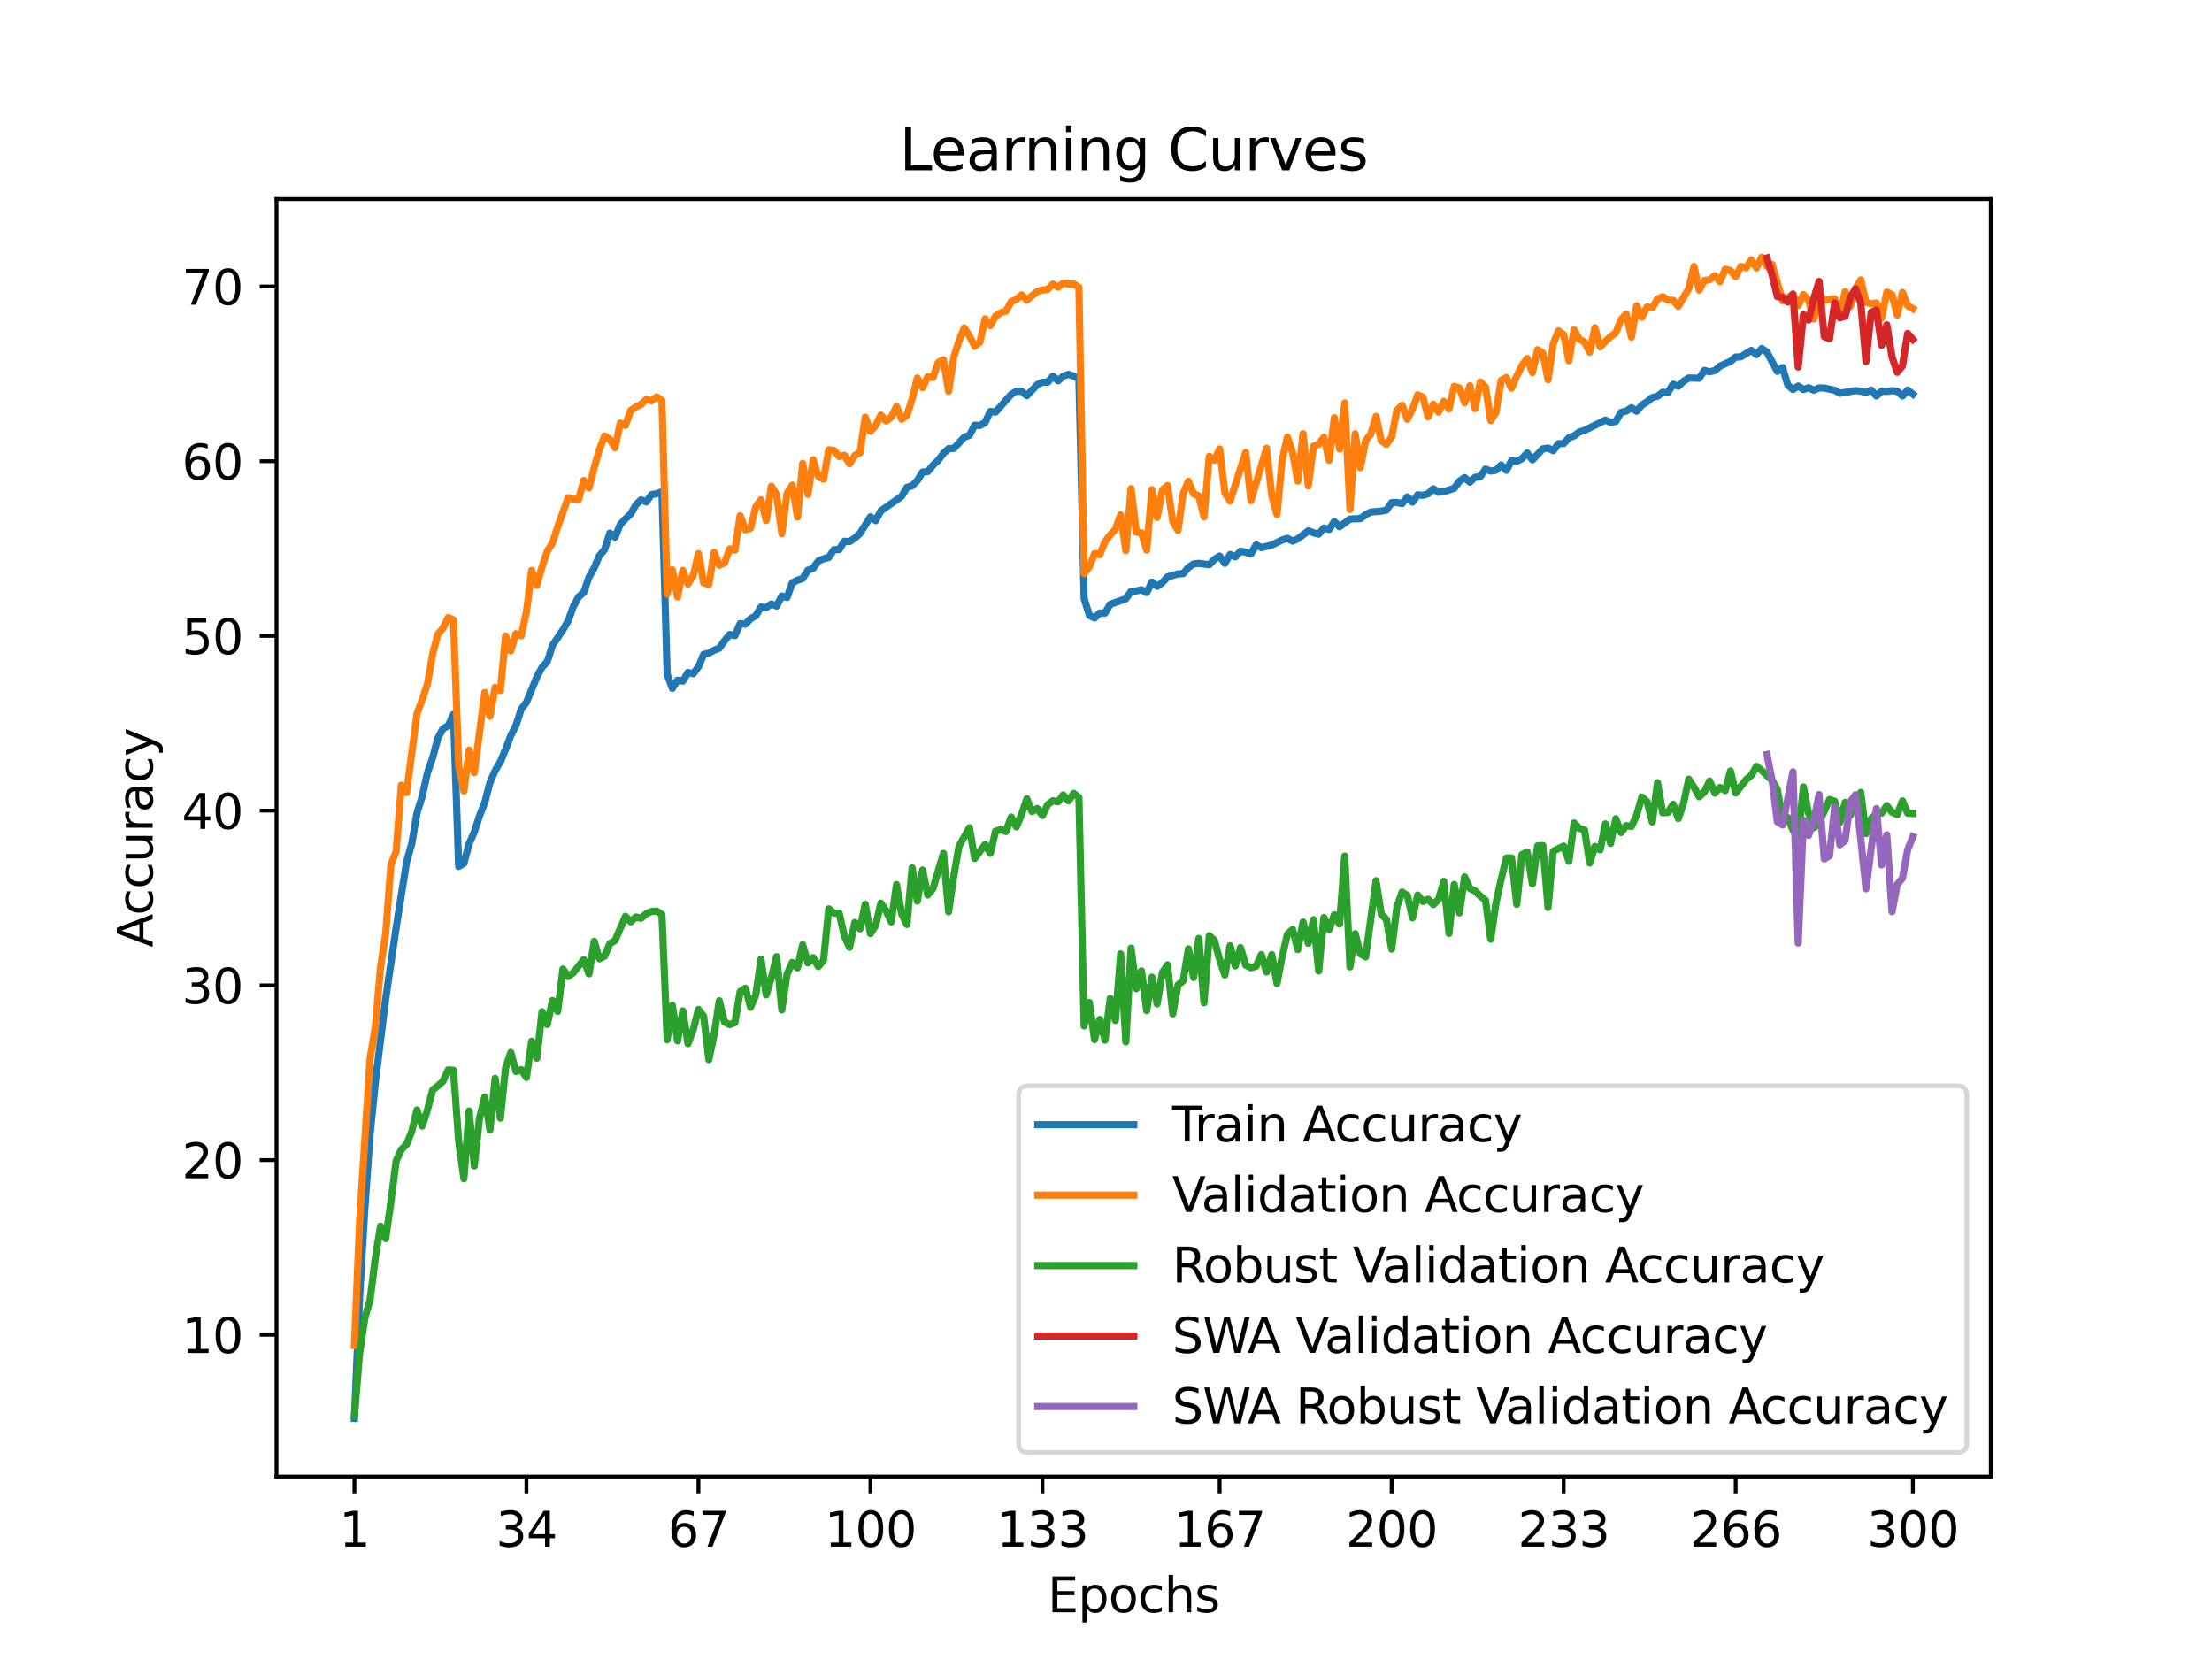 <?xml version="1.0" encoding="utf-8" standalone="no"?>
<!DOCTYPE svg PUBLIC "-//W3C//DTD SVG 1.1//EN"
  "http://www.w3.org/Graphics/SVG/1.1/DTD/svg11.dtd">
<svg xmlns:xlink="http://www.w3.org/1999/xlink" width="460.8pt" height="345.6pt" viewBox="0 0 460.8 345.6" xmlns="http://www.w3.org/2000/svg" version="1.1">
 <defs>
  <style type="text/css">*{stroke-linejoin: round; stroke-linecap: butt}</style>
 </defs>
 <g id="figure_1">
  <g id="patch_1">
   <path d="M 0 345.6 
L 460.8 345.6 
L 460.8 0 
L 0 0 
z
" style="fill: #ffffff"/>
  </g>
  <g id="axes_1">
   <g id="patch_2">
    <path d="M 57.6 307.584 
L 414.72 307.584 
L 414.72 41.472 
L 57.6 41.472 
z
" style="fill: #ffffff"/>
   </g>
   <g id="matplotlib.axis_1">
    <g id="xtick_1">
     <g id="line2d_1">
      <defs>
       <path id="mfd1eb53641" d="M 0 0 
L 0 3.5 
" style="stroke: #000000; stroke-width: 0.8"/>
      </defs>
      <g>
       <use xlink:href="#mfd1eb53641" x="73.833" y="307.584" style="stroke: #000000; stroke-width: 0.8"/>
      </g>
     </g>
     <g id="text_1">
      <!-- 1 -->
      <g transform="translate(70.651 322.182) scale(0.1 -0.1)">
       <defs>
        <path id="DejaVuSans-31" d="M 794 531 
L 1825 531 
L 1825 4091 
L 703 3866 
L 703 4441 
L 1819 4666 
L 2450 4666 
L 2450 531 
L 3481 531 
L 3481 0 
L 794 0 
L 794 531 
z
" transform="scale(0.016)"/>
       </defs>
       <use xlink:href="#DejaVuSans-31"/>
      </g>
     </g>
    </g>
    <g id="xtick_2">
     <g id="line2d_2">
      <g>
       <use xlink:href="#mfd1eb53641" x="109.664" y="307.584" style="stroke: #000000; stroke-width: 0.8"/>
      </g>
     </g>
     <g id="text_2">
      <!-- 34 -->
      <g transform="translate(103.302 322.182) scale(0.1 -0.1)">
       <defs>
        <path id="DejaVuSans-33" d="M 2597 2516 
Q 3050 2419 3304 2112 
Q 3559 1806 3559 1356 
Q 3559 666 3084 287 
Q 2609 -91 1734 -91 
Q 1441 -91 1130 -33 
Q 819 25 488 141 
L 488 750 
Q 750 597 1062 519 
Q 1375 441 1716 441 
Q 2309 441 2620 675 
Q 2931 909 2931 1356 
Q 2931 1769 2642 2001 
Q 2353 2234 1838 2234 
L 1294 2234 
L 1294 2753 
L 1863 2753 
Q 2328 2753 2575 2939 
Q 2822 3125 2822 3475 
Q 2822 3834 2567 4026 
Q 2313 4219 1838 4219 
Q 1578 4219 1281 4162 
Q 984 4106 628 3988 
L 628 4550 
Q 988 4650 1302 4700 
Q 1616 4750 1894 4750 
Q 2613 4750 3031 4423 
Q 3450 4097 3450 3541 
Q 3450 3153 3228 2886 
Q 3006 2619 2597 2516 
z
" transform="scale(0.016)"/>
        <path id="DejaVuSans-34" d="M 2419 4116 
L 825 1625 
L 2419 1625 
L 2419 4116 
z
M 2253 4666 
L 3047 4666 
L 3047 1625 
L 3713 1625 
L 3713 1100 
L 3047 1100 
L 3047 0 
L 2419 0 
L 2419 1100 
L 313 1100 
L 313 1709 
L 2253 4666 
z
" transform="scale(0.016)"/>
       </defs>
       <use xlink:href="#DejaVuSans-33"/>
       <use xlink:href="#DejaVuSans-34" x="63.623"/>
      </g>
     </g>
    </g>
    <g id="xtick_3">
     <g id="line2d_3">
      <g>
       <use xlink:href="#mfd1eb53641" x="145.496" y="307.584" style="stroke: #000000; stroke-width: 0.8"/>
      </g>
     </g>
     <g id="text_3">
      <!-- 67 -->
      <g transform="translate(139.133 322.182) scale(0.1 -0.1)">
       <defs>
        <path id="DejaVuSans-36" d="M 2113 2584 
Q 1688 2584 1439 2293 
Q 1191 2003 1191 1497 
Q 1191 994 1439 701 
Q 1688 409 2113 409 
Q 2538 409 2786 701 
Q 3034 994 3034 1497 
Q 3034 2003 2786 2293 
Q 2538 2584 2113 2584 
z
M 3366 4563 
L 3366 3988 
Q 3128 4100 2886 4159 
Q 2644 4219 2406 4219 
Q 1781 4219 1451 3797 
Q 1122 3375 1075 2522 
Q 1259 2794 1537 2939 
Q 1816 3084 2150 3084 
Q 2853 3084 3261 2657 
Q 3669 2231 3669 1497 
Q 3669 778 3244 343 
Q 2819 -91 2113 -91 
Q 1303 -91 875 529 
Q 447 1150 447 2328 
Q 447 3434 972 4092 
Q 1497 4750 2381 4750 
Q 2619 4750 2861 4703 
Q 3103 4656 3366 4563 
z
" transform="scale(0.016)"/>
        <path id="DejaVuSans-37" d="M 525 4666 
L 3525 4666 
L 3525 4397 
L 1831 0 
L 1172 0 
L 2766 4134 
L 525 4134 
L 525 4666 
z
" transform="scale(0.016)"/>
       </defs>
       <use xlink:href="#DejaVuSans-36"/>
       <use xlink:href="#DejaVuSans-37" x="63.623"/>
      </g>
     </g>
    </g>
    <g id="xtick_4">
     <g id="line2d_4">
      <g>
       <use xlink:href="#mfd1eb53641" x="181.327" y="307.584" style="stroke: #000000; stroke-width: 0.8"/>
      </g>
     </g>
     <g id="text_4">
      <!-- 100 -->
      <g transform="translate(171.783 322.182) scale(0.1 -0.1)">
       <defs>
        <path id="DejaVuSans-30" d="M 2034 4250 
Q 1547 4250 1301 3770 
Q 1056 3291 1056 2328 
Q 1056 1369 1301 889 
Q 1547 409 2034 409 
Q 2525 409 2770 889 
Q 3016 1369 3016 2328 
Q 3016 3291 2770 3770 
Q 2525 4250 2034 4250 
z
M 2034 4750 
Q 2819 4750 3233 4129 
Q 3647 3509 3647 2328 
Q 3647 1150 3233 529 
Q 2819 -91 2034 -91 
Q 1250 -91 836 529 
Q 422 1150 422 2328 
Q 422 3509 836 4129 
Q 1250 4750 2034 4750 
z
" transform="scale(0.016)"/>
       </defs>
       <use xlink:href="#DejaVuSans-31"/>
       <use xlink:href="#DejaVuSans-30" x="63.623"/>
       <use xlink:href="#DejaVuSans-30" x="127.246"/>
      </g>
     </g>
    </g>
    <g id="xtick_5">
     <g id="line2d_5">
      <g>
       <use xlink:href="#mfd1eb53641" x="217.158" y="307.584" style="stroke: #000000; stroke-width: 0.8"/>
      </g>
     </g>
     <g id="text_5">
      <!-- 133 -->
      <g transform="translate(207.615 322.182) scale(0.1 -0.1)">
       <use xlink:href="#DejaVuSans-31"/>
       <use xlink:href="#DejaVuSans-33" x="63.623"/>
       <use xlink:href="#DejaVuSans-33" x="127.246"/>
      </g>
     </g>
    </g>
    <g id="xtick_6">
     <g id="line2d_6">
      <g>
       <use xlink:href="#mfd1eb53641" x="254.076" y="307.584" style="stroke: #000000; stroke-width: 0.8"/>
      </g>
     </g>
     <g id="text_6">
      <!-- 167 -->
      <g transform="translate(244.532 322.182) scale(0.1 -0.1)">
       <use xlink:href="#DejaVuSans-31"/>
       <use xlink:href="#DejaVuSans-36" x="63.623"/>
       <use xlink:href="#DejaVuSans-37" x="127.246"/>
      </g>
     </g>
    </g>
    <g id="xtick_7">
     <g id="line2d_7">
      <g>
       <use xlink:href="#mfd1eb53641" x="289.907" y="307.584" style="stroke: #000000; stroke-width: 0.8"/>
      </g>
     </g>
     <g id="text_7">
      <!-- 200 -->
      <g transform="translate(280.363 322.182) scale(0.1 -0.1)">
       <defs>
        <path id="DejaVuSans-32" d="M 1228 531 
L 3431 531 
L 3431 0 
L 469 0 
L 469 531 
Q 828 903 1448 1529 
Q 2069 2156 2228 2338 
Q 2531 2678 2651 2914 
Q 2772 3150 2772 3378 
Q 2772 3750 2511 3984 
Q 2250 4219 1831 4219 
Q 1534 4219 1204 4116 
Q 875 4013 500 3803 
L 500 4441 
Q 881 4594 1212 4672 
Q 1544 4750 1819 4750 
Q 2544 4750 2975 4387 
Q 3406 4025 3406 3419 
Q 3406 3131 3298 2873 
Q 3191 2616 2906 2266 
Q 2828 2175 2409 1742 
Q 1991 1309 1228 531 
z
" transform="scale(0.016)"/>
       </defs>
       <use xlink:href="#DejaVuSans-32"/>
       <use xlink:href="#DejaVuSans-30" x="63.623"/>
       <use xlink:href="#DejaVuSans-30" x="127.246"/>
      </g>
     </g>
    </g>
    <g id="xtick_8">
     <g id="line2d_8">
      <g>
       <use xlink:href="#mfd1eb53641" x="325.739" y="307.584" style="stroke: #000000; stroke-width: 0.8"/>
      </g>
     </g>
     <g id="text_8">
      <!-- 233 -->
      <g transform="translate(316.195 322.182) scale(0.1 -0.1)">
       <use xlink:href="#DejaVuSans-32"/>
       <use xlink:href="#DejaVuSans-33" x="63.623"/>
       <use xlink:href="#DejaVuSans-33" x="127.246"/>
      </g>
     </g>
    </g>
    <g id="xtick_9">
     <g id="line2d_9">
      <g>
       <use xlink:href="#mfd1eb53641" x="361.57" y="307.584" style="stroke: #000000; stroke-width: 0.8"/>
      </g>
     </g>
     <g id="text_9">
      <!-- 266 -->
      <g transform="translate(352.026 322.182) scale(0.1 -0.1)">
       <use xlink:href="#DejaVuSans-32"/>
       <use xlink:href="#DejaVuSans-36" x="63.623"/>
       <use xlink:href="#DejaVuSans-36" x="127.246"/>
      </g>
     </g>
    </g>
    <g id="xtick_10">
     <g id="line2d_10">
      <g>
       <use xlink:href="#mfd1eb53641" x="398.487" y="307.584" style="stroke: #000000; stroke-width: 0.8"/>
      </g>
     </g>
     <g id="text_10">
      <!-- 300 -->
      <g transform="translate(388.944 322.182) scale(0.1 -0.1)">
       <use xlink:href="#DejaVuSans-33"/>
       <use xlink:href="#DejaVuSans-30" x="63.623"/>
       <use xlink:href="#DejaVuSans-30" x="127.246"/>
      </g>
     </g>
    </g>
    <g id="text_11">
     <!-- Epochs -->
     <g transform="translate(218.244 335.861) scale(0.1 -0.1)">
      <defs>
       <path id="DejaVuSans-45" d="M 628 4666 
L 3578 4666 
L 3578 4134 
L 1259 4134 
L 1259 2753 
L 3481 2753 
L 3481 2222 
L 1259 2222 
L 1259 531 
L 3634 531 
L 3634 0 
L 628 0 
L 628 4666 
z
" transform="scale(0.016)"/>
       <path id="DejaVuSans-70" d="M 1159 525 
L 1159 -1331 
L 581 -1331 
L 581 3500 
L 1159 3500 
L 1159 2969 
Q 1341 3281 1617 3432 
Q 1894 3584 2278 3584 
Q 2916 3584 3314 3078 
Q 3713 2572 3713 1747 
Q 3713 922 3314 415 
Q 2916 -91 2278 -91 
Q 1894 -91 1617 61 
Q 1341 213 1159 525 
z
M 3116 1747 
Q 3116 2381 2855 2742 
Q 2594 3103 2138 3103 
Q 1681 3103 1420 2742 
Q 1159 2381 1159 1747 
Q 1159 1113 1420 752 
Q 1681 391 2138 391 
Q 2594 391 2855 752 
Q 3116 1113 3116 1747 
z
" transform="scale(0.016)"/>
       <path id="DejaVuSans-6f" d="M 1959 3097 
Q 1497 3097 1228 2736 
Q 959 2375 959 1747 
Q 959 1119 1226 758 
Q 1494 397 1959 397 
Q 2419 397 2687 759 
Q 2956 1122 2956 1747 
Q 2956 2369 2687 2733 
Q 2419 3097 1959 3097 
z
M 1959 3584 
Q 2709 3584 3137 3096 
Q 3566 2609 3566 1747 
Q 3566 888 3137 398 
Q 2709 -91 1959 -91 
Q 1206 -91 779 398 
Q 353 888 353 1747 
Q 353 2609 779 3096 
Q 1206 3584 1959 3584 
z
" transform="scale(0.016)"/>
       <path id="DejaVuSans-63" d="M 3122 3366 
L 3122 2828 
Q 2878 2963 2633 3030 
Q 2388 3097 2138 3097 
Q 1578 3097 1268 2742 
Q 959 2388 959 1747 
Q 959 1106 1268 751 
Q 1578 397 2138 397 
Q 2388 397 2633 464 
Q 2878 531 3122 666 
L 3122 134 
Q 2881 22 2623 -34 
Q 2366 -91 2075 -91 
Q 1284 -91 818 406 
Q 353 903 353 1747 
Q 353 2603 823 3093 
Q 1294 3584 2113 3584 
Q 2378 3584 2631 3529 
Q 2884 3475 3122 3366 
z
" transform="scale(0.016)"/>
       <path id="DejaVuSans-68" d="M 3513 2113 
L 3513 0 
L 2938 0 
L 2938 2094 
Q 2938 2591 2744 2837 
Q 2550 3084 2163 3084 
Q 1697 3084 1428 2787 
Q 1159 2491 1159 1978 
L 1159 0 
L 581 0 
L 581 4863 
L 1159 4863 
L 1159 2956 
Q 1366 3272 1645 3428 
Q 1925 3584 2291 3584 
Q 2894 3584 3203 3211 
Q 3513 2838 3513 2113 
z
" transform="scale(0.016)"/>
       <path id="DejaVuSans-73" d="M 2834 3397 
L 2834 2853 
Q 2591 2978 2328 3040 
Q 2066 3103 1784 3103 
Q 1356 3103 1142 2972 
Q 928 2841 928 2578 
Q 928 2378 1081 2264 
Q 1234 2150 1697 2047 
L 1894 2003 
Q 2506 1872 2764 1633 
Q 3022 1394 3022 966 
Q 3022 478 2636 193 
Q 2250 -91 1575 -91 
Q 1294 -91 989 -36 
Q 684 19 347 128 
L 347 722 
Q 666 556 975 473 
Q 1284 391 1588 391 
Q 1994 391 2212 530 
Q 2431 669 2431 922 
Q 2431 1156 2273 1281 
Q 2116 1406 1581 1522 
L 1381 1569 
Q 847 1681 609 1914 
Q 372 2147 372 2553 
Q 372 3047 722 3315 
Q 1072 3584 1716 3584 
Q 2034 3584 2315 3537 
Q 2597 3491 2834 3397 
z
" transform="scale(0.016)"/>
      </defs>
      <use xlink:href="#DejaVuSans-45"/>
      <use xlink:href="#DejaVuSans-70" x="63.184"/>
      <use xlink:href="#DejaVuSans-6f" x="126.66"/>
      <use xlink:href="#DejaVuSans-63" x="187.842"/>
      <use xlink:href="#DejaVuSans-68" x="242.822"/>
      <use xlink:href="#DejaVuSans-73" x="306.201"/>
     </g>
    </g>
   </g>
   <g id="matplotlib.axis_2">
    <g id="ytick_1">
     <g id="line2d_11">
      <defs>
       <path id="m8ebe2303b5" d="M 0 0 
L -3.5 0 
" style="stroke: #000000; stroke-width: 0.8"/>
      </defs>
      <g>
       <use xlink:href="#m8ebe2303b5" x="57.6" y="278.053" style="stroke: #000000; stroke-width: 0.8"/>
      </g>
     </g>
     <g id="text_12">
      <!-- 10 -->
      <g transform="translate(37.875 281.852) scale(0.1 -0.1)">
       <use xlink:href="#DejaVuSans-31"/>
       <use xlink:href="#DejaVuSans-30" x="63.623"/>
      </g>
     </g>
    </g>
    <g id="ytick_2">
     <g id="line2d_12">
      <g>
       <use xlink:href="#m8ebe2303b5" x="57.6" y="241.658" style="stroke: #000000; stroke-width: 0.8"/>
      </g>
     </g>
     <g id="text_13">
      <!-- 20 -->
      <g transform="translate(37.875 245.457) scale(0.1 -0.1)">
       <use xlink:href="#DejaVuSans-32"/>
       <use xlink:href="#DejaVuSans-30" x="63.623"/>
      </g>
     </g>
    </g>
    <g id="ytick_3">
     <g id="line2d_13">
      <g>
       <use xlink:href="#m8ebe2303b5" x="57.6" y="205.263" style="stroke: #000000; stroke-width: 0.8"/>
      </g>
     </g>
     <g id="text_14">
      <!-- 30 -->
      <g transform="translate(37.875 209.062) scale(0.1 -0.1)">
       <use xlink:href="#DejaVuSans-33"/>
       <use xlink:href="#DejaVuSans-30" x="63.623"/>
      </g>
     </g>
    </g>
    <g id="ytick_4">
     <g id="line2d_14">
      <g>
       <use xlink:href="#m8ebe2303b5" x="57.6" y="168.868" style="stroke: #000000; stroke-width: 0.8"/>
      </g>
     </g>
     <g id="text_15">
      <!-- 40 -->
      <g transform="translate(37.875 172.667) scale(0.1 -0.1)">
       <use xlink:href="#DejaVuSans-34"/>
       <use xlink:href="#DejaVuSans-30" x="63.623"/>
      </g>
     </g>
    </g>
    <g id="ytick_5">
     <g id="line2d_15">
      <g>
       <use xlink:href="#m8ebe2303b5" x="57.6" y="132.473" style="stroke: #000000; stroke-width: 0.8"/>
      </g>
     </g>
     <g id="text_16">
      <!-- 50 -->
      <g transform="translate(37.875 136.272) scale(0.1 -0.1)">
       <defs>
        <path id="DejaVuSans-35" d="M 691 4666 
L 3169 4666 
L 3169 4134 
L 1269 4134 
L 1269 2991 
Q 1406 3038 1543 3061 
Q 1681 3084 1819 3084 
Q 2600 3084 3056 2656 
Q 3513 2228 3513 1497 
Q 3513 744 3044 326 
Q 2575 -91 1722 -91 
Q 1428 -91 1123 -41 
Q 819 9 494 109 
L 494 744 
Q 775 591 1075 516 
Q 1375 441 1709 441 
Q 2250 441 2565 725 
Q 2881 1009 2881 1497 
Q 2881 1984 2565 2268 
Q 2250 2553 1709 2553 
Q 1456 2553 1204 2497 
Q 953 2441 691 2322 
L 691 4666 
z
" transform="scale(0.016)"/>
       </defs>
       <use xlink:href="#DejaVuSans-35"/>
       <use xlink:href="#DejaVuSans-30" x="63.623"/>
      </g>
     </g>
    </g>
    <g id="ytick_6">
     <g id="line2d_16">
      <g>
       <use xlink:href="#m8ebe2303b5" x="57.6" y="96.078" style="stroke: #000000; stroke-width: 0.8"/>
      </g>
     </g>
     <g id="text_17">
      <!-- 60 -->
      <g transform="translate(37.875 99.877) scale(0.1 -0.1)">
       <use xlink:href="#DejaVuSans-36"/>
       <use xlink:href="#DejaVuSans-30" x="63.623"/>
      </g>
     </g>
    </g>
    <g id="ytick_7">
     <g id="line2d_17">
      <g>
       <use xlink:href="#m8ebe2303b5" x="57.6" y="59.682" style="stroke: #000000; stroke-width: 0.8"/>
      </g>
     </g>
     <g id="text_18">
      <!-- 70 -->
      <g transform="translate(37.875 63.482) scale(0.1 -0.1)">
       <use xlink:href="#DejaVuSans-37"/>
       <use xlink:href="#DejaVuSans-30" x="63.623"/>
      </g>
     </g>
    </g>
    <g id="text_19">
     <!-- Accuracy -->
     <g transform="translate(31.795 197.356) rotate(-90) scale(0.1 -0.1)">
      <defs>
       <path id="DejaVuSans-41" d="M 2188 4044 
L 1331 1722 
L 3047 1722 
L 2188 4044 
z
M 1831 4666 
L 2547 4666 
L 4325 0 
L 3669 0 
L 3244 1197 
L 1141 1197 
L 716 0 
L 50 0 
L 1831 4666 
z
" transform="scale(0.016)"/>
       <path id="DejaVuSans-75" d="M 544 1381 
L 544 3500 
L 1119 3500 
L 1119 1403 
Q 1119 906 1312 657 
Q 1506 409 1894 409 
Q 2359 409 2629 706 
Q 2900 1003 2900 1516 
L 2900 3500 
L 3475 3500 
L 3475 0 
L 2900 0 
L 2900 538 
Q 2691 219 2414 64 
Q 2138 -91 1772 -91 
Q 1169 -91 856 284 
Q 544 659 544 1381 
z
M 1991 3584 
L 1991 3584 
z
" transform="scale(0.016)"/>
       <path id="DejaVuSans-72" d="M 2631 2963 
Q 2534 3019 2420 3045 
Q 2306 3072 2169 3072 
Q 1681 3072 1420 2755 
Q 1159 2438 1159 1844 
L 1159 0 
L 581 0 
L 581 3500 
L 1159 3500 
L 1159 2956 
Q 1341 3275 1631 3429 
Q 1922 3584 2338 3584 
Q 2397 3584 2469 3576 
Q 2541 3569 2628 3553 
L 2631 2963 
z
" transform="scale(0.016)"/>
       <path id="DejaVuSans-61" d="M 2194 1759 
Q 1497 1759 1228 1600 
Q 959 1441 959 1056 
Q 959 750 1161 570 
Q 1363 391 1709 391 
Q 2188 391 2477 730 
Q 2766 1069 2766 1631 
L 2766 1759 
L 2194 1759 
z
M 3341 1997 
L 3341 0 
L 2766 0 
L 2766 531 
Q 2569 213 2275 61 
Q 1981 -91 1556 -91 
Q 1019 -91 701 211 
Q 384 513 384 1019 
Q 384 1609 779 1909 
Q 1175 2209 1959 2209 
L 2766 2209 
L 2766 2266 
Q 2766 2663 2505 2880 
Q 2244 3097 1772 3097 
Q 1472 3097 1187 3025 
Q 903 2953 641 2809 
L 641 3341 
Q 956 3463 1253 3523 
Q 1550 3584 1831 3584 
Q 2591 3584 2966 3190 
Q 3341 2797 3341 1997 
z
" transform="scale(0.016)"/>
       <path id="DejaVuSans-79" d="M 2059 -325 
Q 1816 -950 1584 -1140 
Q 1353 -1331 966 -1331 
L 506 -1331 
L 506 -850 
L 844 -850 
Q 1081 -850 1212 -737 
Q 1344 -625 1503 -206 
L 1606 56 
L 191 3500 
L 800 3500 
L 1894 763 
L 2988 3500 
L 3597 3500 
L 2059 -325 
z
" transform="scale(0.016)"/>
      </defs>
      <use xlink:href="#DejaVuSans-41"/>
      <use xlink:href="#DejaVuSans-63" x="66.658"/>
      <use xlink:href="#DejaVuSans-63" x="121.639"/>
      <use xlink:href="#DejaVuSans-75" x="176.619"/>
      <use xlink:href="#DejaVuSans-72" x="239.998"/>
      <use xlink:href="#DejaVuSans-61" x="281.111"/>
      <use xlink:href="#DejaVuSans-63" x="342.391"/>
      <use xlink:href="#DejaVuSans-79" x="397.371"/>
     </g>
    </g>
   </g>
   <g id="line2d_18">
    <path d="M 73.833 295.488 
L 74.919 269.932 
L 76.004 251.663 
L 77.09 236.328 
L 78.176 225.522 
L 80.348 208.006 
L 82.519 193.265 
L 84.691 179.582 
L 85.777 175.749 
L 86.862 169.358 
L 87.948 165.907 
L 89.034 161.019 
L 90.12 157.859 
L 91.206 153.812 
L 92.291 151.777 
L 93.377 151.191 
L 94.463 148.832 
L 95.549 180.503 
L 96.635 179.859 
L 97.72 175.786 
L 98.806 173.329 
L 99.892 169.962 
L 100.978 167.21 
L 102.064 162.999 
L 103.149 160.531 
L 104.235 158.678 
L 105.321 156.119 
L 106.407 153.229 
L 107.493 151.104 
L 108.578 147.737 
L 109.664 146.321 
L 111.836 141.025 
L 112.922 139.008 
L 114.007 137.84 
L 115.093 134.462 
L 117.265 131.208 
L 118.351 129.355 
L 119.436 126.374 
L 120.522 124.343 
L 121.608 123.404 
L 122.694 120.237 
L 123.78 118.308 
L 124.865 115.753 
L 125.951 114.501 
L 127.037 111.054 
L 128.123 111.909 
L 129.209 109.259 
L 130.294 108.087 
L 131.38 107.086 
L 132.466 105.171 
L 133.552 104.116 
L 134.638 104.567 
L 135.723 103.038 
L 136.809 102.86 
L 137.895 102.427 
L 138.981 140.479 
L 140.067 143.398 
L 141.152 141.705 
L 142.238 141.88 
L 143.324 140.086 
L 144.41 140.348 
L 145.496 138.921 
L 146.581 136.329 
L 147.667 136.067 
L 148.753 135.466 
L 149.839 135.026 
L 150.925 133.49 
L 152.01 132.176 
L 153.096 132.416 
L 154.182 129.908 
L 155.268 130.028 
L 156.354 128.889 
L 157.439 128.289 
L 158.525 126.454 
L 159.611 126.56 
L 160.697 125.821 
L 161.783 126.25 
L 162.868 124.161 
L 163.954 124.467 
L 165.04 121.409 
L 166.126 120.878 
L 167.212 120.506 
L 168.297 118.799 
L 169.383 118.384 
L 170.469 116.877 
L 171.555 116.408 
L 172.641 116.139 
L 173.726 114.519 
L 174.812 114.482 
L 175.898 112.761 
L 176.984 112.815 
L 178.07 112.106 
L 179.155 111.115 
L 181.327 107.661 
L 182.413 108.466 
L 183.499 106.427 
L 187.842 103.388 
L 188.928 101.532 
L 190.013 101.193 
L 191.099 100.105 
L 192.185 98.343 
L 193.271 98.234 
L 194.357 96.913 
L 195.442 95.908 
L 196.528 94.448 
L 197.614 93.455 
L 198.7 93.411 
L 200.871 91.081 
L 201.957 90.674 
L 203.043 88.581 
L 204.129 88.639 
L 205.215 88.024 
L 206.3 85.723 
L 207.386 85.847 
L 210.644 82.175 
L 211.729 81.501 
L 212.815 81.512 
L 213.901 82.429 
L 216.073 80.136 
L 217.158 79.623 
L 218.244 79.619 
L 219.33 78.367 
L 220.416 79.328 
L 221.502 78.349 
L 222.587 77.992 
L 223.673 78.345 
L 224.759 78.844 
L 225.845 124.696 
L 226.931 128.194 
L 228.016 128.733 
L 229.102 127.713 
L 230.188 127.717 
L 231.274 125.886 
L 234.531 124.74 
L 235.617 123.2 
L 236.703 123.102 
L 237.789 122.847 
L 238.875 123.447 
L 239.96 121.267 
L 241.046 122.133 
L 242.132 121.373 
L 243.218 120.168 
L 245.389 119.56 
L 246.475 119.498 
L 247.561 118.21 
L 248.647 117.493 
L 249.733 117.358 
L 251.904 117.642 
L 252.99 116.524 
L 254.076 115.833 
L 255.162 117.351 
L 256.247 115.512 
L 257.333 116.004 
L 258.419 114.821 
L 259.505 115.047 
L 260.591 115.421 
L 261.676 113.492 
L 262.762 114.086 
L 264.934 113.547 
L 267.105 112.488 
L 268.191 112.146 
L 269.277 112.728 
L 270.363 112.244 
L 272.534 110.591 
L 273.62 110.995 
L 274.706 111.272 
L 275.792 109.991 
L 276.878 110.293 
L 277.963 108.651 
L 279.049 109.736 
L 281.221 108.131 
L 283.392 108.04 
L 284.478 107.224 
L 285.564 106.671 
L 287.736 106.482 
L 288.821 106.26 
L 289.907 104.709 
L 290.993 104.673 
L 292.079 104.917 
L 293.165 103.534 
L 294.25 104.593 
L 295.336 103.071 
L 296.422 103.191 
L 297.508 102.864 
L 298.594 101.83 
L 299.679 102.551 
L 300.765 102.42 
L 302.937 101.724 
L 304.023 100.247 
L 305.108 99.497 
L 306.194 100.432 
L 307.28 99.442 
L 308.366 99.311 
L 309.452 97.71 
L 310.537 98.132 
L 311.623 97.975 
L 312.709 96.869 
L 313.795 97.983 
L 314.881 95.977 
L 315.966 96.104 
L 317.052 95.537 
L 318.138 94.372 
L 319.224 95.799 
L 321.395 93.509 
L 322.481 93.338 
L 323.567 93.88 
L 324.653 92.428 
L 325.739 92.399 
L 326.824 91.198 
L 327.91 90.805 
L 328.996 89.989 
L 330.082 89.655 
L 334.425 87.514 
L 335.511 87.987 
L 336.597 87.791 
L 337.682 85.92 
L 338.768 85.636 
L 339.854 84.926 
L 340.94 85.669 
L 342.026 84.38 
L 343.111 83.7 
L 344.197 82.815 
L 345.283 82.56 
L 346.369 81.709 
L 347.455 81.763 
L 348.54 80.023 
L 349.626 80.46 
L 350.712 79.434 
L 351.798 78.738 
L 353.969 78.8 
L 355.055 77.17 
L 356.141 77.454 
L 357.227 77.195 
L 358.313 76.267 
L 360.484 75.288 
L 361.57 74.381 
L 362.656 74.334 
L 364.827 72.995 
L 365.913 73.879 
L 366.999 72.605 
L 368.085 73.359 
L 370.256 77.37 
L 371.342 76.576 
L 372.428 80.198 
L 373.514 81.141 
L 374.6 80.409 
L 375.685 81.152 
L 376.771 80.762 
L 377.857 81.29 
L 378.943 80.813 
L 380.029 80.835 
L 382.2 81.301 
L 383.286 81.923 
L 386.543 81.366 
L 387.629 81.494 
L 388.715 81.763 
L 389.801 81.254 
L 390.887 82.48 
L 391.972 81.494 
L 393.058 81.548 
L 394.144 81.37 
L 395.23 81.516 
L 396.316 82.498 
L 397.401 81.254 
L 398.487 82.102 
L 398.487 82.102 
" clip-path="url(#pb32f7c7b24)" style="fill: none; stroke: #1f77b4; stroke-width: 1.5; stroke-linecap: square"/>
   </g>
   <g id="line2d_19">
    <path d="M 73.833 280.273 
L 74.919 254.178 
L 77.09 220.476 
L 78.176 213.998 
L 79.262 201.514 
L 80.348 194.417 
L 81.433 180.187 
L 82.519 177.348 
L 83.605 163.554 
L 84.691 165.119 
L 86.862 148.705 
L 87.948 145.757 
L 89.034 142.481 
L 90.12 136.258 
L 91.206 132.145 
L 92.291 130.835 
L 93.377 128.651 
L 94.463 129.124 
L 95.549 159.478 
L 96.635 164.792 
L 97.72 156.275 
L 98.806 160.934 
L 100.978 144.265 
L 102.064 149.214 
L 103.149 143.173 
L 104.235 143.864 
L 105.321 132.473 
L 106.407 135.603 
L 107.493 132 
L 108.578 132.436 
L 109.664 127.45 
L 110.75 118.824 
L 111.836 121.918 
L 112.922 118.06 
L 114.007 114.821 
L 115.093 113.11 
L 116.179 109.726 
L 118.351 103.684 
L 119.436 103.975 
L 120.522 104.084 
L 121.608 100.081 
L 122.694 101.646 
L 123.78 97.424 
L 124.865 93.675 
L 125.951 90.8 
L 127.037 91.528 
L 128.123 93.275 
L 129.209 88.143 
L 130.294 88.617 
L 131.38 85.523 
L 132.466 84.759 
L 133.552 84.249 
L 134.638 83.194 
L 135.723 83.485 
L 136.809 82.684 
L 137.895 83.448 
L 138.981 123.738 
L 140.067 118.715 
L 141.152 124.357 
L 142.238 118.824 
L 143.324 121.663 
L 144.41 119.844 
L 145.496 115.331 
L 146.581 121.409 
L 147.667 121.736 
L 148.753 115.076 
L 149.839 117.733 
L 150.925 117.259 
L 152.01 114.348 
L 153.096 114.603 
L 154.182 107.433 
L 155.268 110.381 
L 156.354 110.017 
L 157.439 105.577 
L 158.525 104.121 
L 159.611 108.415 
L 160.697 101.282 
L 161.783 103.065 
L 162.868 111.181 
L 163.954 102.774 
L 165.04 101.064 
L 166.126 107.724 
L 167.212 96.551 
L 168.297 102.993 
L 169.383 95.786 
L 170.469 99.244 
L 171.555 99.826 
L 172.641 93.712 
L 173.726 93.821 
L 174.812 95.095 
L 175.898 94.84 
L 176.984 96.623 
L 178.07 94.876 
L 179.155 94.294 
L 180.241 86.906 
L 181.327 89.854 
L 182.413 88.653 
L 183.499 86.469 
L 184.584 87.707 
L 185.67 86.906 
L 186.756 84.686 
L 187.842 87.343 
L 188.928 86.506 
L 190.013 83.121 
L 191.099 78.753 
L 192.185 80.755 
L 193.271 78.462 
L 194.357 78.644 
L 195.442 75.514 
L 196.528 74.968 
L 197.614 81.519 
L 198.7 74.35 
L 199.786 71.001 
L 200.871 68.308 
L 201.957 70.019 
L 203.043 72.13 
L 204.129 71.292 
L 205.215 66.415 
L 206.3 67.835 
L 207.386 65.87 
L 208.472 65.142 
L 209.558 64.814 
L 210.644 62.849 
L 211.729 62.376 
L 212.815 61.429 
L 213.901 62.521 
L 216.073 60.738 
L 217.158 60.41 
L 218.244 60.301 
L 219.33 59.173 
L 220.416 59.828 
L 221.502 58.954 
L 222.587 59.173 
L 223.673 59.173 
L 224.759 59.828 
L 225.845 119.516 
L 226.931 118.06 
L 228.016 115.331 
L 229.102 115.549 
L 230.188 112.856 
L 231.274 111.436 
L 232.36 110.235 
L 233.445 107.251 
L 234.531 114.712 
L 235.617 101.792 
L 236.703 110.854 
L 237.789 111 
L 238.875 114.603 
L 239.96 102.01 
L 241.046 107.797 
L 242.132 102.119 
L 243.218 101.136 
L 244.304 108.597 
L 245.389 110.49 
L 246.475 102.811 
L 247.561 100.263 
L 248.647 102.883 
L 249.733 103.32 
L 250.818 107.688 
L 251.904 95.058 
L 252.99 95.896 
L 254.076 93.53 
L 255.162 102.701 
L 256.247 104.376 
L 259.505 94.258 
L 260.591 104.303 
L 262.762 96.987 
L 263.848 93.384 
L 264.934 103.284 
L 266.02 107.178 
L 267.105 95.75 
L 268.191 91.055 
L 269.277 94.294 
L 270.363 100.227 
L 271.449 90.327 
L 272.534 101.209 
L 273.62 92.948 
L 274.706 92.547 
L 275.792 91.091 
L 276.878 95.896 
L 277.963 87.015 
L 279.049 93.53 
L 280.135 83.922 
L 281.221 106.123 
L 282.307 90.363 
L 283.392 97.424 
L 284.478 91.819 
L 285.564 90.4 
L 286.65 86.76 
L 287.736 91.819 
L 288.821 92.584 
L 289.907 91.055 
L 290.993 85.487 
L 292.079 84.431 
L 293.165 87.343 
L 294.25 85.195 
L 295.336 82.247 
L 296.422 82.757 
L 297.508 86.833 
L 298.594 84.213 
L 299.679 85.85 
L 300.765 83.594 
L 301.851 85.195 
L 302.937 80.464 
L 304.023 80.828 
L 305.108 83.885 
L 306.194 80.355 
L 307.28 85.123 
L 308.366 79.591 
L 309.452 80.61 
L 310.537 87.597 
L 311.623 85.96 
L 312.709 79.263 
L 313.795 78.644 
L 314.881 80.864 
L 315.966 78.353 
L 317.052 76.133 
L 318.138 74.677 
L 319.224 77.625 
L 320.31 72.857 
L 321.395 73.549 
L 322.481 79.117 
L 323.567 71.62 
L 324.653 68.927 
L 325.739 69.727 
L 326.824 75.15 
L 327.91 68.708 
L 328.996 70.674 
L 330.082 71.22 
L 331.168 73.367 
L 332.253 68.272 
L 333.339 72.275 
L 334.425 71.11 
L 335.511 70.128 
L 336.597 69.327 
L 337.682 66.597 
L 338.768 65.396 
L 339.854 70.237 
L 340.94 63.722 
L 342.026 66.088 
L 343.111 63.941 
L 344.197 64.123 
L 345.283 62.303 
L 346.369 61.793 
L 347.455 62.521 
L 348.54 62.558 
L 349.626 63.831 
L 351.798 60.119 
L 352.884 55.497 
L 353.969 60.447 
L 355.055 58.409 
L 356.141 58.299 
L 357.227 57.426 
L 358.313 58.7 
L 359.398 56.079 
L 360.484 56.37 
L 361.57 57.608 
L 362.656 55.497 
L 363.742 55.788 
L 364.827 54.15 
L 365.913 55.824 
L 366.999 53.568 
L 368.085 55.461 
L 369.171 55.097 
L 371.342 62.667 
L 373.514 61.32 
L 374.6 63.649 
L 375.685 61.357 
L 376.771 62.594 
L 377.857 66.452 
L 378.943 61.175 
L 380.029 62.558 
L 382.2 62.266 
L 383.286 65.87 
L 384.372 60.738 
L 385.458 63.831 
L 386.543 60.083 
L 387.629 58.299 
L 388.715 62.958 
L 389.801 63.285 
L 390.887 63.104 
L 391.972 66.234 
L 393.058 60.847 
L 394.144 61.393 
L 395.23 65.651 
L 396.316 60.92 
L 397.401 63.686 
L 398.487 64.305 
L 398.487 64.305 
" clip-path="url(#pb32f7c7b24)" style="fill: none; stroke: #ff7f0e; stroke-width: 1.5; stroke-linecap: square"/>
   </g>
   <g id="line2d_20">
    <path d="M 73.833 294.895 
L 74.919 281.793 
L 76.004 274.564 
L 77.09 270.799 
L 78.176 262.115 
L 79.262 255.438 
L 80.348 258.023 
L 81.433 250.393 
L 82.519 241.859 
L 83.605 239.474 
L 84.691 238.395 
L 85.777 235.684 
L 86.862 231.216 
L 87.948 234.58 
L 89.034 231.242 
L 90.12 227.075 
L 91.206 226.221 
L 92.291 225.217 
L 93.377 222.883 
L 94.463 222.958 
L 95.549 237.717 
L 96.635 245.549 
L 97.72 231.442 
L 98.806 242.888 
L 99.892 232.873 
L 100.978 228.531 
L 102.064 235.408 
L 103.149 224.64 
L 104.235 232.923 
L 105.321 222.456 
L 106.407 219.244 
L 107.493 223.209 
L 108.578 222.833 
L 109.664 224.439 
L 110.75 216.909 
L 111.836 220.448 
L 112.922 210.76 
L 114.007 213.42 
L 115.093 208.426 
L 116.179 210.685 
L 117.265 201.874 
L 118.351 203.431 
L 119.436 202.627 
L 121.608 199.917 
L 122.694 202.878 
L 123.78 196.101 
L 124.865 199.741 
L 125.951 199.164 
L 127.037 196.578 
L 128.123 195.926 
L 130.294 190.881 
L 131.38 192.035 
L 132.466 191.031 
L 133.552 191.282 
L 134.638 190.353 
L 135.723 189.877 
L 136.809 189.801 
L 137.895 190.529 
L 138.981 216.583 
L 140.067 209.43 
L 141.152 216.834 
L 142.238 210.584 
L 143.324 217.411 
L 144.41 214.525 
L 145.496 210.283 
L 146.581 211.714 
L 147.667 220.75 
L 148.753 215.629 
L 149.839 208.476 
L 150.925 212.893 
L 152.01 213.446 
L 153.096 213.019 
L 154.182 206.568 
L 155.268 205.865 
L 156.354 209.831 
L 157.439 207.271 
L 158.525 199.816 
L 159.611 207.246 
L 160.697 203.631 
L 161.783 199.289 
L 162.868 210.383 
L 163.954 202.929 
L 165.04 200.494 
L 166.126 201.623 
L 167.212 196.804 
L 168.297 200.594 
L 169.383 199.49 
L 170.469 201.347 
L 171.555 200.042 
L 172.641 189.324 
L 173.726 190.203 
L 174.812 190.228 
L 175.898 195.022 
L 176.984 197.356 
L 178.07 192.161 
L 179.155 193.491 
L 180.241 188.371 
L 181.327 194.495 
L 182.413 192.788 
L 183.499 188.145 
L 184.584 189.751 
L 185.67 192.06 
L 186.756 184.279 
L 187.842 190.379 
L 188.928 192.587 
L 190.013 180.79 
L 191.099 187.718 
L 192.185 181.242 
L 193.271 186.438 
L 194.357 185.133 
L 196.528 177.778 
L 197.614 189.952 
L 198.7 182.397 
L 199.786 176.247 
L 201.957 172.432 
L 203.043 178.858 
L 205.215 175.921 
L 206.3 177.778 
L 207.386 173.16 
L 208.472 172.808 
L 209.558 173.235 
L 210.644 170.198 
L 211.729 172.256 
L 212.815 169.671 
L 213.901 166.408 
L 214.987 169.069 
L 216.073 168.416 
L 217.158 169.897 
L 218.244 167.613 
L 219.33 166.81 
L 220.416 167.035 
L 221.502 165.605 
L 222.587 166.835 
L 223.673 165.278 
L 224.759 166.107 
L 225.845 213.722 
L 226.931 208.827 
L 228.016 216.583 
L 229.102 212.366 
L 230.188 216.683 
L 231.274 207.999 
L 232.36 212.592 
L 233.445 198.712 
L 234.531 217.06 
L 235.617 197.507 
L 236.703 205.966 
L 237.789 202.251 
L 238.875 210.534 
L 239.96 203.556 
L 241.046 209.128 
L 242.132 202.627 
L 243.218 200.996 
L 244.304 211.212 
L 245.389 205.188 
L 246.475 204.334 
L 247.561 197.658 
L 248.647 203.631 
L 249.733 195.499 
L 250.818 208.902 
L 251.904 194.922 
L 252.99 195.901 
L 254.076 199.942 
L 255.162 203.129 
L 256.247 197.005 
L 257.333 201.222 
L 258.419 197.407 
L 259.505 201.046 
L 260.591 201.598 
L 261.676 201.272 
L 262.762 198.862 
L 263.848 202.477 
L 264.934 198.862 
L 266.02 204.886 
L 267.105 199.239 
L 268.191 194.646 
L 269.277 193.616 
L 270.363 197.808 
L 271.449 192.06 
L 272.534 196.503 
L 273.62 191.583 
L 274.706 202.276 
L 275.792 191.132 
L 276.878 193.667 
L 277.963 190.554 
L 279.049 192.487 
L 280.135 178.331 
L 281.221 201.423 
L 282.307 194.495 
L 283.392 198.712 
L 284.478 199.339 
L 286.65 183.476 
L 287.736 190.404 
L 288.821 191.558 
L 289.907 197.708 
L 290.993 188.973 
L 292.079 185.835 
L 293.165 186.538 
L 294.25 191.207 
L 295.336 186.463 
L 296.422 187.793 
L 297.508 187.341 
L 298.594 188.446 
L 299.679 187.367 
L 300.765 183.602 
L 301.851 194.445 
L 302.937 184.254 
L 304.023 190.178 
L 305.108 182.673 
L 306.194 185.082 
L 307.28 185.61 
L 308.366 186.664 
L 309.452 187.542 
L 310.537 195.65 
L 311.623 188.22 
L 312.709 183.175 
L 313.795 178.757 
L 314.881 178.732 
L 315.966 188.396 
L 317.052 178.029 
L 318.138 177.477 
L 319.224 184.154 
L 320.31 176.222 
L 321.395 176.147 
L 322.481 189.048 
L 323.567 177.327 
L 325.739 176.247 
L 326.824 179.41 
L 327.91 171.428 
L 328.996 172.557 
L 330.082 172.884 
L 331.168 179.786 
L 332.253 176.323 
L 333.339 177.05 
L 334.425 171.629 
L 335.511 175.695 
L 336.597 170.549 
L 337.682 173.436 
L 338.768 172.005 
L 339.854 172.181 
L 340.94 169.822 
L 342.026 166.031 
L 343.111 167.01 
L 344.197 171.227 
L 345.283 163.045 
L 346.369 169.32 
L 347.455 169.244 
L 348.54 167.537 
L 349.626 170.524 
L 350.712 167.337 
L 351.798 162.317 
L 352.884 163.998 
L 353.969 165.981 
L 355.055 164.977 
L 356.141 162.693 
L 357.227 165.228 
L 358.313 164.049 
L 359.398 164.701 
L 360.484 160.61 
L 361.57 165.203 
L 363.742 162.442 
L 364.827 161.513 
L 365.913 159.656 
L 366.999 160.484 
L 368.085 161.589 
L 369.171 162.517 
L 370.256 164.5 
L 371.342 170.725 
L 372.428 170.298 
L 373.514 172.959 
L 374.6 174.54 
L 375.685 163.948 
L 376.771 169.47 
L 377.857 172.432 
L 378.943 171.403 
L 381.114 166.559 
L 382.2 166.91 
L 383.286 171.353 
L 384.372 167.161 
L 385.458 169.847 
L 386.543 167.186 
L 387.629 165.078 
L 388.715 173.662 
L 389.801 170.6 
L 390.887 169.42 
L 391.972 169.395 
L 393.058 167.814 
L 394.144 169.194 
L 395.23 169.696 
L 396.316 166.835 
L 397.401 169.42 
L 398.487 169.47 
L 398.487 169.47 
" clip-path="url(#pb32f7c7b24)" style="fill: none; stroke: #2ca02c; stroke-width: 1.5; stroke-linecap: square"/>
   </g>
   <g id="line2d_21">
    <path d="M 368.085 53.75 
L 369.171 57.317 
L 370.256 61.793 
L 371.342 61.902 
L 372.428 62.922 
L 373.514 61.247 
L 374.6 76.461 
L 375.685 65.506 
L 376.771 66.67 
L 377.857 62.121 
L 378.943 58.627 
L 380.029 70.128 
L 381.114 70.565 
L 382.2 63.104 
L 383.286 66.197 
L 384.372 65.906 
L 385.458 61.939 
L 386.543 60.156 
L 387.629 63.104 
L 388.715 75.332 
L 389.801 65.069 
L 390.887 64.596 
L 391.972 71.948 
L 393.058 67.653 
L 394.144 74.386 
L 395.23 77.552 
L 396.316 76.206 
L 397.401 69.473 
L 398.487 70.71 
L 398.487 70.71 
" clip-path="url(#pb32f7c7b24)" style="fill: none; stroke: #d62728; stroke-width: 1.5; stroke-linecap: square"/>
   </g>
   <g id="line2d_22">
    <path d="M 368.085 157.171 
L 369.171 162.593 
L 370.256 171.202 
L 371.342 171.855 
L 373.514 160.786 
L 374.6 196.453 
L 375.685 170.851 
L 376.771 174.013 
L 377.857 170.951 
L 378.943 165.504 
L 380.029 178.933 
L 381.114 178.28 
L 382.2 168.115 
L 383.286 175.996 
L 384.372 175.093 
L 385.458 167.035 
L 386.543 165.555 
L 387.629 174.766 
L 388.715 185.158 
L 390.887 168.441 
L 391.972 180.188 
L 393.058 173.913 
L 394.144 189.927 
L 395.23 184.254 
L 396.316 182.949 
L 397.401 177.025 
L 398.487 174.289 
L 398.487 174.289 
" clip-path="url(#pb32f7c7b24)" style="fill: none; stroke: #9467bd; stroke-width: 1.5; stroke-linecap: square"/>
   </g>
   <g id="patch_3">
    <path d="M 57.6 307.584 
L 57.6 41.472 
" style="fill: none; stroke: #000000; stroke-width: 0.8; stroke-linejoin: miter; stroke-linecap: square"/>
   </g>
   <g id="patch_4">
    <path d="M 414.72 307.584 
L 414.72 41.472 
" style="fill: none; stroke: #000000; stroke-width: 0.8; stroke-linejoin: miter; stroke-linecap: square"/>
   </g>
   <g id="patch_5">
    <path d="M 57.6 307.584 
L 414.72 307.584 
" style="fill: none; stroke: #000000; stroke-width: 0.8; stroke-linejoin: miter; stroke-linecap: square"/>
   </g>
   <g id="patch_6">
    <path d="M 57.6 41.472 
L 414.72 41.472 
" style="fill: none; stroke: #000000; stroke-width: 0.8; stroke-linejoin: miter; stroke-linecap: square"/>
   </g>
   <g id="text_20">
    <!-- Learning Curves -->
    <g transform="translate(187.376 35.472) scale(0.12 -0.12)">
     <defs>
      <path id="DejaVuSans-4c" d="M 628 4666 
L 1259 4666 
L 1259 531 
L 3531 531 
L 3531 0 
L 628 0 
L 628 4666 
z
" transform="scale(0.016)"/>
      <path id="DejaVuSans-65" d="M 3597 1894 
L 3597 1613 
L 953 1613 
Q 991 1019 1311 708 
Q 1631 397 2203 397 
Q 2534 397 2845 478 
Q 3156 559 3463 722 
L 3463 178 
Q 3153 47 2828 -22 
Q 2503 -91 2169 -91 
Q 1331 -91 842 396 
Q 353 884 353 1716 
Q 353 2575 817 3079 
Q 1281 3584 2069 3584 
Q 2775 3584 3186 3129 
Q 3597 2675 3597 1894 
z
M 3022 2063 
Q 3016 2534 2758 2815 
Q 2500 3097 2075 3097 
Q 1594 3097 1305 2825 
Q 1016 2553 972 2059 
L 3022 2063 
z
" transform="scale(0.016)"/>
      <path id="DejaVuSans-6e" d="M 3513 2113 
L 3513 0 
L 2938 0 
L 2938 2094 
Q 2938 2591 2744 2837 
Q 2550 3084 2163 3084 
Q 1697 3084 1428 2787 
Q 1159 2491 1159 1978 
L 1159 0 
L 581 0 
L 581 3500 
L 1159 3500 
L 1159 2956 
Q 1366 3272 1645 3428 
Q 1925 3584 2291 3584 
Q 2894 3584 3203 3211 
Q 3513 2838 3513 2113 
z
" transform="scale(0.016)"/>
      <path id="DejaVuSans-69" d="M 603 3500 
L 1178 3500 
L 1178 0 
L 603 0 
L 603 3500 
z
M 603 4863 
L 1178 4863 
L 1178 4134 
L 603 4134 
L 603 4863 
z
" transform="scale(0.016)"/>
      <path id="DejaVuSans-67" d="M 2906 1791 
Q 2906 2416 2648 2759 
Q 2391 3103 1925 3103 
Q 1463 3103 1205 2759 
Q 947 2416 947 1791 
Q 947 1169 1205 825 
Q 1463 481 1925 481 
Q 2391 481 2648 825 
Q 2906 1169 2906 1791 
z
M 3481 434 
Q 3481 -459 3084 -895 
Q 2688 -1331 1869 -1331 
Q 1566 -1331 1297 -1286 
Q 1028 -1241 775 -1147 
L 775 -588 
Q 1028 -725 1275 -790 
Q 1522 -856 1778 -856 
Q 2344 -856 2625 -561 
Q 2906 -266 2906 331 
L 2906 616 
Q 2728 306 2450 153 
Q 2172 0 1784 0 
Q 1141 0 747 490 
Q 353 981 353 1791 
Q 353 2603 747 3093 
Q 1141 3584 1784 3584 
Q 2172 3584 2450 3431 
Q 2728 3278 2906 2969 
L 2906 3500 
L 3481 3500 
L 3481 434 
z
" transform="scale(0.016)"/>
      <path id="DejaVuSans-20" transform="scale(0.016)"/>
      <path id="DejaVuSans-43" d="M 4122 4306 
L 4122 3641 
Q 3803 3938 3442 4084 
Q 3081 4231 2675 4231 
Q 1875 4231 1450 3742 
Q 1025 3253 1025 2328 
Q 1025 1406 1450 917 
Q 1875 428 2675 428 
Q 3081 428 3442 575 
Q 3803 722 4122 1019 
L 4122 359 
Q 3791 134 3420 21 
Q 3050 -91 2638 -91 
Q 1578 -91 968 557 
Q 359 1206 359 2328 
Q 359 3453 968 4101 
Q 1578 4750 2638 4750 
Q 3056 4750 3426 4639 
Q 3797 4528 4122 4306 
z
" transform="scale(0.016)"/>
      <path id="DejaVuSans-76" d="M 191 3500 
L 800 3500 
L 1894 563 
L 2988 3500 
L 3597 3500 
L 2284 0 
L 1503 0 
L 191 3500 
z
" transform="scale(0.016)"/>
     </defs>
     <use xlink:href="#DejaVuSans-4c"/>
     <use xlink:href="#DejaVuSans-65" x="53.963"/>
     <use xlink:href="#DejaVuSans-61" x="115.486"/>
     <use xlink:href="#DejaVuSans-72" x="176.766"/>
     <use xlink:href="#DejaVuSans-6e" x="216.129"/>
     <use xlink:href="#DejaVuSans-69" x="279.508"/>
     <use xlink:href="#DejaVuSans-6e" x="307.291"/>
     <use xlink:href="#DejaVuSans-67" x="370.67"/>
     <use xlink:href="#DejaVuSans-20" x="434.146"/>
     <use xlink:href="#DejaVuSans-43" x="465.934"/>
     <use xlink:href="#DejaVuSans-75" x="535.758"/>
     <use xlink:href="#DejaVuSans-72" x="599.137"/>
     <use xlink:href="#DejaVuSans-76" x="640.25"/>
     <use xlink:href="#DejaVuSans-65" x="699.43"/>
     <use xlink:href="#DejaVuSans-73" x="760.953"/>
    </g>
   </g>
   <g id="legend_1">
    <g id="patch_7">
     <path d="M 214.189 302.584 
L 407.72 302.584 
Q 409.72 302.584 409.72 300.584 
L 409.72 228.193 
Q 409.72 226.193 407.72 226.193 
L 214.189 226.193 
Q 212.189 226.193 212.189 228.193 
L 212.189 300.584 
Q 212.189 302.584 214.189 302.584 
z
" style="fill: #ffffff; opacity: 0.8; stroke: #cccccc; stroke-linejoin: miter"/>
    </g>
    <g id="line2d_23">
     <path d="M 216.189 234.292 
L 226.189 234.292 
L 236.189 234.292 
" style="fill: none; stroke: #1f77b4; stroke-width: 1.5; stroke-linecap: square"/>
    </g>
    <g id="text_21">
     <!-- Train Accuracy -->
     <g transform="translate(244.189 237.792) scale(0.1 -0.1)">
      <defs>
       <path id="DejaVuSans-54" d="M -19 4666 
L 3928 4666 
L 3928 4134 
L 2272 4134 
L 2272 0 
L 1638 0 
L 1638 4134 
L -19 4134 
L -19 4666 
z
" transform="scale(0.016)"/>
      </defs>
      <use xlink:href="#DejaVuSans-54"/>
      <use xlink:href="#DejaVuSans-72" x="46.334"/>
      <use xlink:href="#DejaVuSans-61" x="87.447"/>
      <use xlink:href="#DejaVuSans-69" x="148.727"/>
      <use xlink:href="#DejaVuSans-6e" x="176.51"/>
      <use xlink:href="#DejaVuSans-20" x="239.889"/>
      <use xlink:href="#DejaVuSans-41" x="271.676"/>
      <use xlink:href="#DejaVuSans-63" x="338.334"/>
      <use xlink:href="#DejaVuSans-63" x="393.314"/>
      <use xlink:href="#DejaVuSans-75" x="448.295"/>
      <use xlink:href="#DejaVuSans-72" x="511.674"/>
      <use xlink:href="#DejaVuSans-61" x="552.787"/>
      <use xlink:href="#DejaVuSans-63" x="614.066"/>
      <use xlink:href="#DejaVuSans-79" x="669.047"/>
     </g>
    </g>
    <g id="line2d_24">
     <path d="M 216.189 248.97 
L 226.189 248.97 
L 236.189 248.97 
" style="fill: none; stroke: #ff7f0e; stroke-width: 1.5; stroke-linecap: square"/>
    </g>
    <g id="text_22">
     <!-- Validation Accuracy -->
     <g transform="translate(244.189 252.47) scale(0.1 -0.1)">
      <defs>
       <path id="DejaVuSans-56" d="M 1831 0 
L 50 4666 
L 709 4666 
L 2188 738 
L 3669 4666 
L 4325 4666 
L 2547 0 
L 1831 0 
z
" transform="scale(0.016)"/>
       <path id="DejaVuSans-6c" d="M 603 4863 
L 1178 4863 
L 1178 0 
L 603 0 
L 603 4863 
z
" transform="scale(0.016)"/>
       <path id="DejaVuSans-64" d="M 2906 2969 
L 2906 4863 
L 3481 4863 
L 3481 0 
L 2906 0 
L 2906 525 
Q 2725 213 2448 61 
Q 2172 -91 1784 -91 
Q 1150 -91 751 415 
Q 353 922 353 1747 
Q 353 2572 751 3078 
Q 1150 3584 1784 3584 
Q 2172 3584 2448 3432 
Q 2725 3281 2906 2969 
z
M 947 1747 
Q 947 1113 1208 752 
Q 1469 391 1925 391 
Q 2381 391 2643 752 
Q 2906 1113 2906 1747 
Q 2906 2381 2643 2742 
Q 2381 3103 1925 3103 
Q 1469 3103 1208 2742 
Q 947 2381 947 1747 
z
" transform="scale(0.016)"/>
       <path id="DejaVuSans-74" d="M 1172 4494 
L 1172 3500 
L 2356 3500 
L 2356 3053 
L 1172 3053 
L 1172 1153 
Q 1172 725 1289 603 
Q 1406 481 1766 481 
L 2356 481 
L 2356 0 
L 1766 0 
Q 1100 0 847 248 
Q 594 497 594 1153 
L 594 3053 
L 172 3053 
L 172 3500 
L 594 3500 
L 594 4494 
L 1172 4494 
z
" transform="scale(0.016)"/>
      </defs>
      <use xlink:href="#DejaVuSans-56"/>
      <use xlink:href="#DejaVuSans-61" x="60.658"/>
      <use xlink:href="#DejaVuSans-6c" x="121.938"/>
      <use xlink:href="#DejaVuSans-69" x="149.721"/>
      <use xlink:href="#DejaVuSans-64" x="177.504"/>
      <use xlink:href="#DejaVuSans-61" x="240.98"/>
      <use xlink:href="#DejaVuSans-74" x="302.26"/>
      <use xlink:href="#DejaVuSans-69" x="341.469"/>
      <use xlink:href="#DejaVuSans-6f" x="369.252"/>
      <use xlink:href="#DejaVuSans-6e" x="430.434"/>
      <use xlink:href="#DejaVuSans-20" x="493.812"/>
      <use xlink:href="#DejaVuSans-41" x="525.6"/>
      <use xlink:href="#DejaVuSans-63" x="592.258"/>
      <use xlink:href="#DejaVuSans-63" x="647.238"/>
      <use xlink:href="#DejaVuSans-75" x="702.219"/>
      <use xlink:href="#DejaVuSans-72" x="765.598"/>
      <use xlink:href="#DejaVuSans-61" x="806.711"/>
      <use xlink:href="#DejaVuSans-63" x="867.99"/>
      <use xlink:href="#DejaVuSans-79" x="922.971"/>
     </g>
    </g>
    <g id="line2d_25">
     <path d="M 216.189 263.648 
L 226.189 263.648 
L 236.189 263.648 
" style="fill: none; stroke: #2ca02c; stroke-width: 1.5; stroke-linecap: square"/>
    </g>
    <g id="text_23">
     <!-- Robust Validation Accuracy -->
     <g transform="translate(244.189 267.148) scale(0.1 -0.1)">
      <defs>
       <path id="DejaVuSans-52" d="M 2841 2188 
Q 3044 2119 3236 1894 
Q 3428 1669 3622 1275 
L 4263 0 
L 3584 0 
L 2988 1197 
Q 2756 1666 2539 1819 
Q 2322 1972 1947 1972 
L 1259 1972 
L 1259 0 
L 628 0 
L 628 4666 
L 2053 4666 
Q 2853 4666 3247 4331 
Q 3641 3997 3641 3322 
Q 3641 2881 3436 2590 
Q 3231 2300 2841 2188 
z
M 1259 4147 
L 1259 2491 
L 2053 2491 
Q 2509 2491 2742 2702 
Q 2975 2913 2975 3322 
Q 2975 3731 2742 3939 
Q 2509 4147 2053 4147 
L 1259 4147 
z
" transform="scale(0.016)"/>
       <path id="DejaVuSans-62" d="M 3116 1747 
Q 3116 2381 2855 2742 
Q 2594 3103 2138 3103 
Q 1681 3103 1420 2742 
Q 1159 2381 1159 1747 
Q 1159 1113 1420 752 
Q 1681 391 2138 391 
Q 2594 391 2855 752 
Q 3116 1113 3116 1747 
z
M 1159 2969 
Q 1341 3281 1617 3432 
Q 1894 3584 2278 3584 
Q 2916 3584 3314 3078 
Q 3713 2572 3713 1747 
Q 3713 922 3314 415 
Q 2916 -91 2278 -91 
Q 1894 -91 1617 61 
Q 1341 213 1159 525 
L 1159 0 
L 581 0 
L 581 4863 
L 1159 4863 
L 1159 2969 
z
" transform="scale(0.016)"/>
      </defs>
      <use xlink:href="#DejaVuSans-52"/>
      <use xlink:href="#DejaVuSans-6f" x="64.982"/>
      <use xlink:href="#DejaVuSans-62" x="126.164"/>
      <use xlink:href="#DejaVuSans-75" x="189.641"/>
      <use xlink:href="#DejaVuSans-73" x="253.02"/>
      <use xlink:href="#DejaVuSans-74" x="305.119"/>
      <use xlink:href="#DejaVuSans-20" x="344.328"/>
      <use xlink:href="#DejaVuSans-56" x="376.115"/>
      <use xlink:href="#DejaVuSans-61" x="436.773"/>
      <use xlink:href="#DejaVuSans-6c" x="498.053"/>
      <use xlink:href="#DejaVuSans-69" x="525.836"/>
      <use xlink:href="#DejaVuSans-64" x="553.619"/>
      <use xlink:href="#DejaVuSans-61" x="617.096"/>
      <use xlink:href="#DejaVuSans-74" x="678.375"/>
      <use xlink:href="#DejaVuSans-69" x="717.584"/>
      <use xlink:href="#DejaVuSans-6f" x="745.367"/>
      <use xlink:href="#DejaVuSans-6e" x="806.549"/>
      <use xlink:href="#DejaVuSans-20" x="869.928"/>
      <use xlink:href="#DejaVuSans-41" x="901.715"/>
      <use xlink:href="#DejaVuSans-63" x="968.373"/>
      <use xlink:href="#DejaVuSans-63" x="1023.354"/>
      <use xlink:href="#DejaVuSans-75" x="1078.334"/>
      <use xlink:href="#DejaVuSans-72" x="1141.713"/>
      <use xlink:href="#DejaVuSans-61" x="1182.826"/>
      <use xlink:href="#DejaVuSans-63" x="1244.105"/>
      <use xlink:href="#DejaVuSans-79" x="1299.086"/>
     </g>
    </g>
    <g id="line2d_26">
     <path d="M 216.189 278.326 
L 226.189 278.326 
L 236.189 278.326 
" style="fill: none; stroke: #d62728; stroke-width: 1.5; stroke-linecap: square"/>
    </g>
    <g id="text_24">
     <!-- SWA Validation Accuracy -->
     <g transform="translate(244.189 281.826) scale(0.1 -0.1)">
      <defs>
       <path id="DejaVuSans-53" d="M 3425 4513 
L 3425 3897 
Q 3066 4069 2747 4153 
Q 2428 4238 2131 4238 
Q 1616 4238 1336 4038 
Q 1056 3838 1056 3469 
Q 1056 3159 1242 3001 
Q 1428 2844 1947 2747 
L 2328 2669 
Q 3034 2534 3370 2195 
Q 3706 1856 3706 1288 
Q 3706 609 3251 259 
Q 2797 -91 1919 -91 
Q 1588 -91 1214 -16 
Q 841 59 441 206 
L 441 856 
Q 825 641 1194 531 
Q 1563 422 1919 422 
Q 2459 422 2753 634 
Q 3047 847 3047 1241 
Q 3047 1584 2836 1778 
Q 2625 1972 2144 2069 
L 1759 2144 
Q 1053 2284 737 2584 
Q 422 2884 422 3419 
Q 422 4038 858 4394 
Q 1294 4750 2059 4750 
Q 2388 4750 2728 4690 
Q 3069 4631 3425 4513 
z
" transform="scale(0.016)"/>
       <path id="DejaVuSans-57" d="M 213 4666 
L 850 4666 
L 1831 722 
L 2809 4666 
L 3519 4666 
L 4500 722 
L 5478 4666 
L 6119 4666 
L 4947 0 
L 4153 0 
L 3169 4050 
L 2175 0 
L 1381 0 
L 213 4666 
z
" transform="scale(0.016)"/>
      </defs>
      <use xlink:href="#DejaVuSans-53"/>
      <use xlink:href="#DejaVuSans-57" x="63.477"/>
      <use xlink:href="#DejaVuSans-41" x="156.854"/>
      <use xlink:href="#DejaVuSans-20" x="225.262"/>
      <use xlink:href="#DejaVuSans-56" x="257.049"/>
      <use xlink:href="#DejaVuSans-61" x="317.707"/>
      <use xlink:href="#DejaVuSans-6c" x="378.986"/>
      <use xlink:href="#DejaVuSans-69" x="406.77"/>
      <use xlink:href="#DejaVuSans-64" x="434.553"/>
      <use xlink:href="#DejaVuSans-61" x="498.029"/>
      <use xlink:href="#DejaVuSans-74" x="559.309"/>
      <use xlink:href="#DejaVuSans-69" x="598.518"/>
      <use xlink:href="#DejaVuSans-6f" x="626.301"/>
      <use xlink:href="#DejaVuSans-6e" x="687.482"/>
      <use xlink:href="#DejaVuSans-20" x="750.861"/>
      <use xlink:href="#DejaVuSans-41" x="782.648"/>
      <use xlink:href="#DejaVuSans-63" x="849.307"/>
      <use xlink:href="#DejaVuSans-63" x="904.287"/>
      <use xlink:href="#DejaVuSans-75" x="959.268"/>
      <use xlink:href="#DejaVuSans-72" x="1022.646"/>
      <use xlink:href="#DejaVuSans-61" x="1063.76"/>
      <use xlink:href="#DejaVuSans-63" x="1125.039"/>
      <use xlink:href="#DejaVuSans-79" x="1180.02"/>
     </g>
    </g>
    <g id="line2d_27">
     <path d="M 216.189 293.004 
L 226.189 293.004 
L 236.189 293.004 
" style="fill: none; stroke: #9467bd; stroke-width: 1.5; stroke-linecap: square"/>
    </g>
    <g id="text_25">
     <!-- SWA Robust Validation Accuracy -->
     <g transform="translate(244.189 296.504) scale(0.1 -0.1)">
      <use xlink:href="#DejaVuSans-53"/>
      <use xlink:href="#DejaVuSans-57" x="63.477"/>
      <use xlink:href="#DejaVuSans-41" x="156.854"/>
      <use xlink:href="#DejaVuSans-20" x="225.262"/>
      <use xlink:href="#DejaVuSans-52" x="257.049"/>
      <use xlink:href="#DejaVuSans-6f" x="322.031"/>
      <use xlink:href="#DejaVuSans-62" x="383.213"/>
      <use xlink:href="#DejaVuSans-75" x="446.689"/>
      <use xlink:href="#DejaVuSans-73" x="510.068"/>
      <use xlink:href="#DejaVuSans-74" x="562.168"/>
      <use xlink:href="#DejaVuSans-20" x="601.377"/>
      <use xlink:href="#DejaVuSans-56" x="633.164"/>
      <use xlink:href="#DejaVuSans-61" x="693.822"/>
      <use xlink:href="#DejaVuSans-6c" x="755.102"/>
      <use xlink:href="#DejaVuSans-69" x="782.885"/>
      <use xlink:href="#DejaVuSans-64" x="810.668"/>
      <use xlink:href="#DejaVuSans-61" x="874.145"/>
      <use xlink:href="#DejaVuSans-74" x="935.424"/>
      <use xlink:href="#DejaVuSans-69" x="974.633"/>
      <use xlink:href="#DejaVuSans-6f" x="1002.416"/>
      <use xlink:href="#DejaVuSans-6e" x="1063.598"/>
      <use xlink:href="#DejaVuSans-20" x="1126.977"/>
      <use xlink:href="#DejaVuSans-41" x="1158.764"/>
      <use xlink:href="#DejaVuSans-63" x="1225.422"/>
      <use xlink:href="#DejaVuSans-63" x="1280.402"/>
      <use xlink:href="#DejaVuSans-75" x="1335.383"/>
      <use xlink:href="#DejaVuSans-72" x="1398.762"/>
      <use xlink:href="#DejaVuSans-61" x="1439.875"/>
      <use xlink:href="#DejaVuSans-63" x="1501.154"/>
      <use xlink:href="#DejaVuSans-79" x="1556.135"/>
     </g>
    </g>
   </g>
  </g>
 </g>
 <defs>
  <clipPath id="pb32f7c7b24">
   <rect x="57.6" y="41.472" width="357.12" height="266.112"/>
  </clipPath>
 </defs>
</svg>

